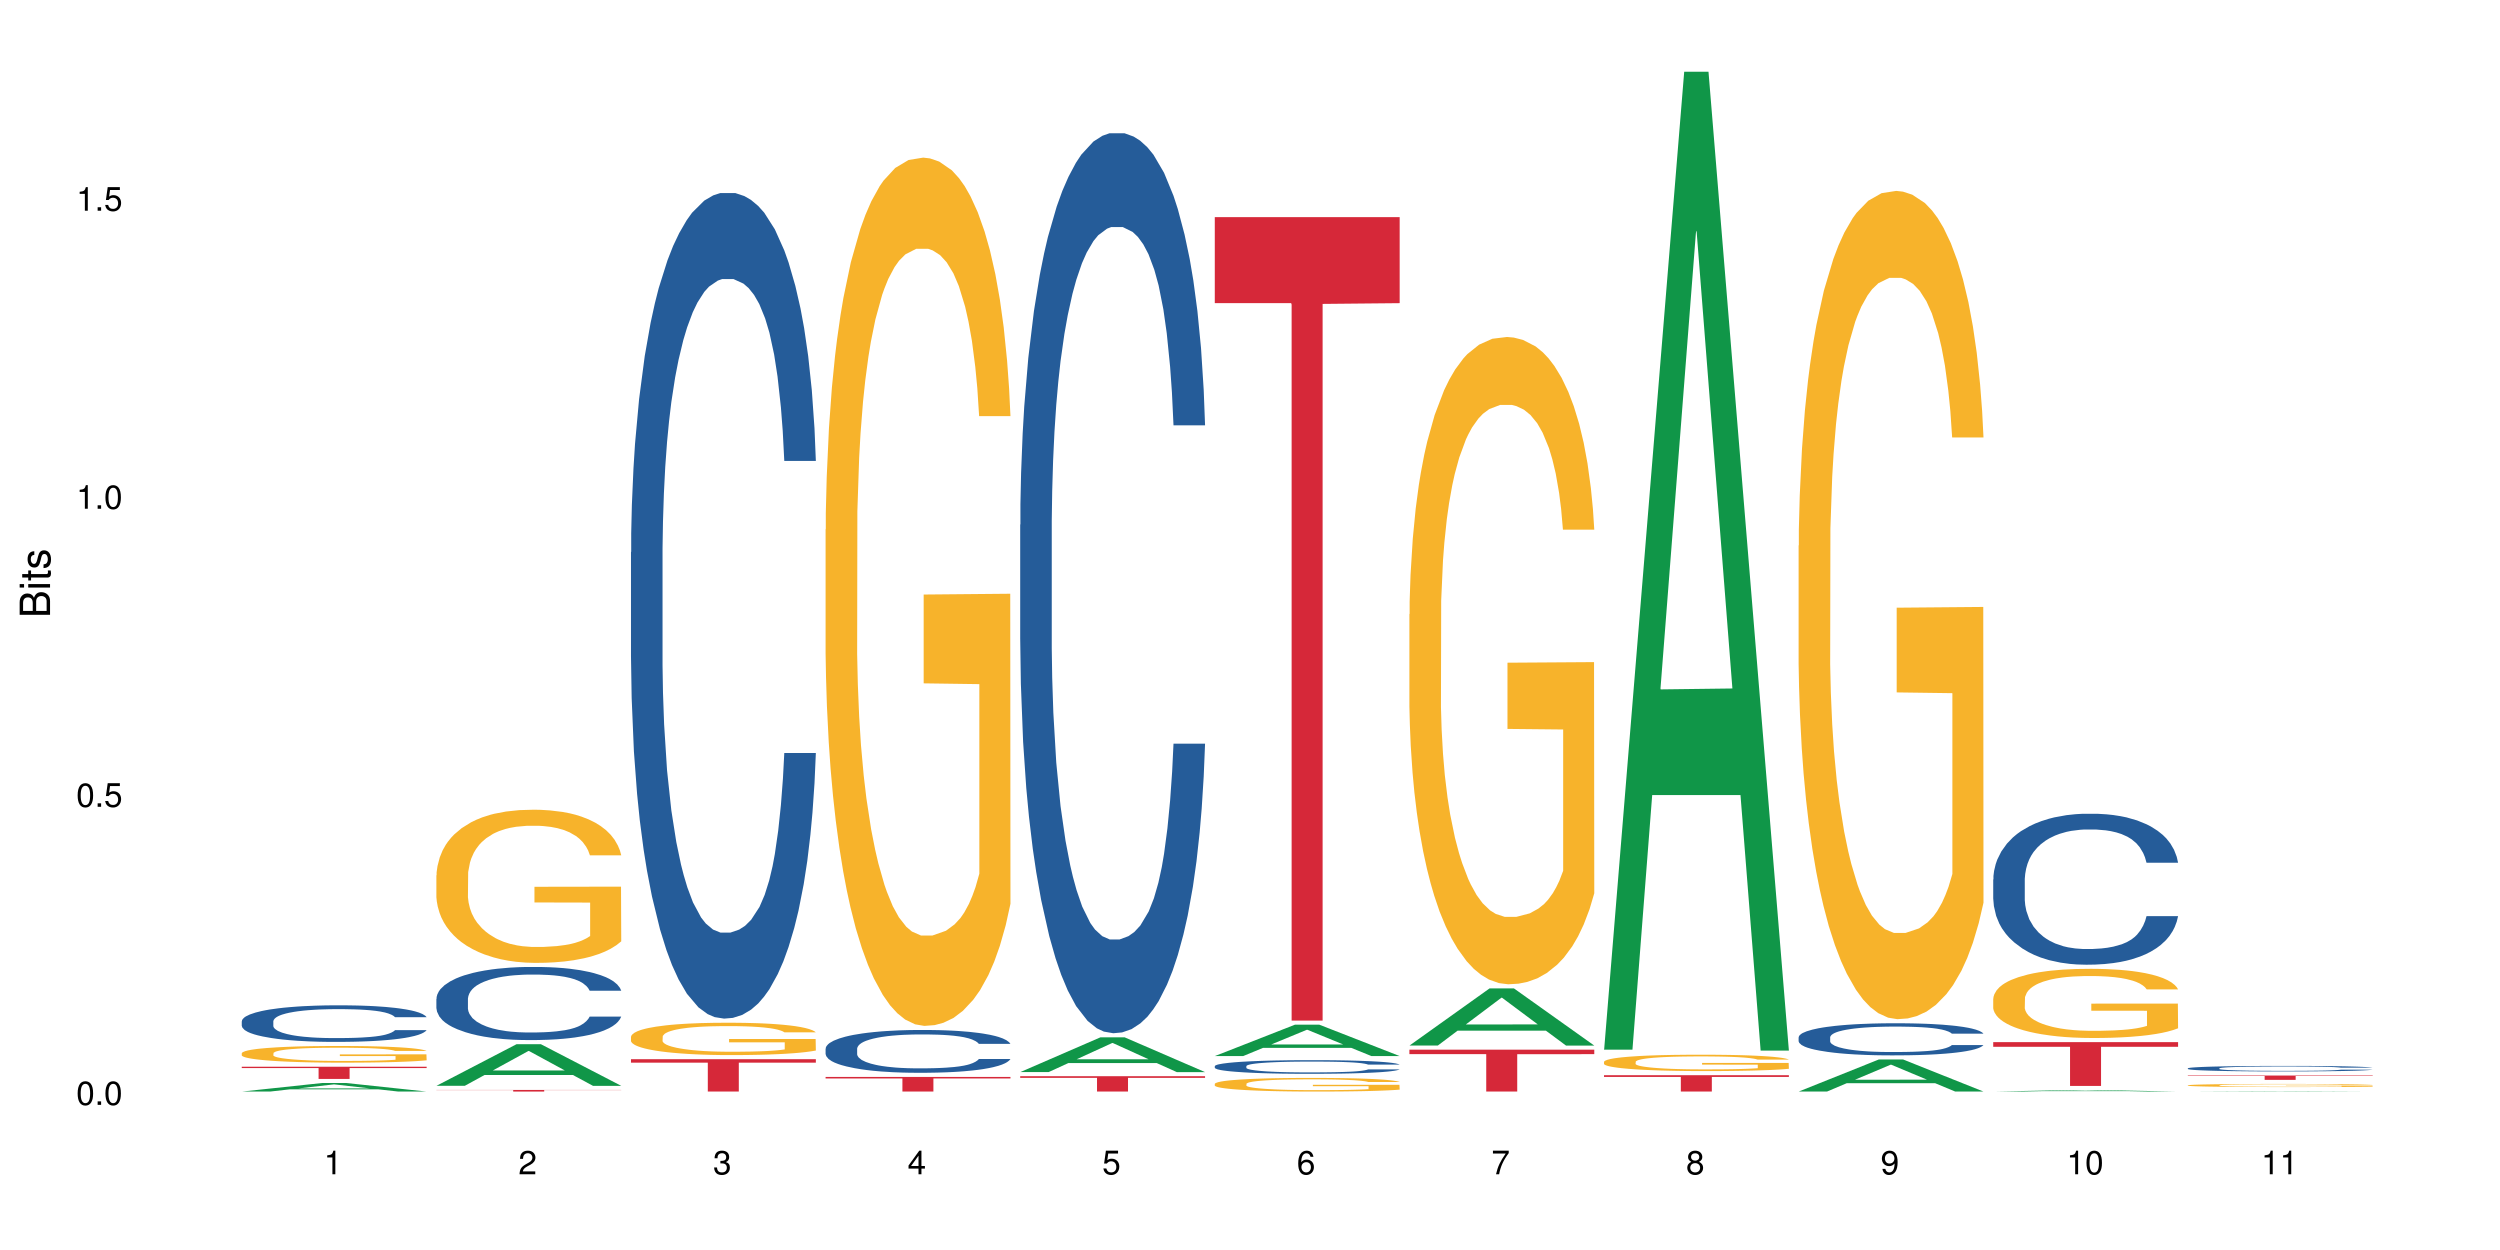 <?xml version="1.0" encoding="UTF-8"?>
<svg xmlns="http://www.w3.org/2000/svg" xmlns:xlink="http://www.w3.org/1999/xlink" width="720pt" height="360pt" viewBox="0 0 720 360" version="1.1">
<defs>
<g>
<symbol overflow="visible" id="glyph0-0">
<path style="stroke:none;" d=""/>
</symbol>
<symbol overflow="visible" id="glyph0-1">
<path style="stroke:none;" d="M 2.641 -6.797 C 2 -6.797 1.422 -6.531 1.078 -6.047 C 0.641 -5.453 0.406 -4.547 0.406 -3.297 C 0.406 -1 1.188 0.219 2.641 0.219 C 4.078 0.219 4.859 -1 4.859 -3.234 C 4.859 -4.562 4.656 -5.438 4.203 -6.047 C 3.844 -6.531 3.281 -6.797 2.641 -6.797 Z M 2.641 -6.047 C 3.547 -6.047 4 -5.125 4 -3.312 C 4 -1.375 3.562 -0.484 2.625 -0.484 C 1.734 -0.484 1.281 -1.422 1.281 -3.281 C 1.281 -5.141 1.734 -6.047 2.641 -6.047 Z M 2.641 -6.047 "/>
</symbol>
<symbol overflow="visible" id="glyph0-2">
<path style="stroke:none;" d="M 1.828 -1 L 0.828 -1 L 0.828 0 L 1.828 0 Z M 1.828 -1 "/>
</symbol>
<symbol overflow="visible" id="glyph0-3">
<path style="stroke:none;" d="M 4.562 -6.797 L 1.062 -6.797 L 0.547 -3.094 L 1.328 -3.094 C 1.719 -3.562 2.047 -3.734 2.578 -3.734 C 3.484 -3.734 4.062 -3.109 4.062 -2.094 C 4.062 -1.125 3.484 -0.531 2.578 -0.531 C 1.828 -0.531 1.375 -0.906 1.188 -1.672 L 0.328 -1.672 C 0.453 -1.109 0.547 -0.844 0.75 -0.594 C 1.125 -0.078 1.828 0.219 2.594 0.219 C 3.969 0.219 4.922 -0.781 4.922 -2.219 C 4.922 -3.562 4.031 -4.484 2.719 -4.484 C 2.25 -4.484 1.859 -4.359 1.469 -4.062 L 1.734 -5.969 L 4.562 -5.969 Z M 4.562 -6.797 "/>
</symbol>
<symbol overflow="visible" id="glyph0-4">
<path style="stroke:none;" d="M 2.484 -4.844 L 2.484 0 L 3.328 0 L 3.328 -6.797 L 2.766 -6.797 C 2.469 -5.75 2.281 -5.609 0.984 -5.453 L 0.984 -4.844 Z M 2.484 -4.844 "/>
</symbol>
<symbol overflow="visible" id="glyph0-5">
<path style="stroke:none;" d="M 4.859 -0.828 L 1.281 -0.828 C 1.359 -1.391 1.672 -1.75 2.5 -2.234 L 3.469 -2.75 C 4.406 -3.266 4.906 -3.969 4.906 -4.812 C 4.906 -5.375 4.672 -5.906 4.266 -6.266 C 3.859 -6.625 3.375 -6.797 2.719 -6.797 C 1.859 -6.797 1.219 -6.5 0.844 -5.922 C 0.609 -5.562 0.5 -5.125 0.484 -4.438 L 1.328 -4.438 C 1.359 -4.906 1.406 -5.188 1.531 -5.406 C 1.75 -5.812 2.188 -6.062 2.703 -6.062 C 3.469 -6.062 4.031 -5.516 4.031 -4.781 C 4.031 -4.25 3.719 -3.797 3.125 -3.438 L 2.234 -2.938 C 0.812 -2.141 0.406 -1.5 0.328 0 L 4.859 0 Z M 4.859 -0.828 "/>
</symbol>
<symbol overflow="visible" id="glyph0-6">
<path style="stroke:none;" d="M 2.125 -3.125 L 2.578 -3.125 C 3.516 -3.125 3.984 -2.703 3.984 -1.891 C 3.984 -1.031 3.469 -0.531 2.578 -0.531 C 1.656 -0.531 1.203 -0.984 1.156 -1.969 L 0.312 -1.969 C 0.344 -1.422 0.438 -1.078 0.609 -0.766 C 0.953 -0.109 1.625 0.219 2.547 0.219 C 3.953 0.219 4.859 -0.609 4.859 -1.906 C 4.859 -2.766 4.516 -3.25 3.703 -3.516 C 4.344 -3.766 4.656 -4.25 4.656 -4.938 C 4.656 -6.109 3.875 -6.797 2.578 -6.797 C 1.203 -6.797 0.484 -6.047 0.453 -4.609 L 1.297 -4.609 C 1.312 -5.016 1.344 -5.25 1.453 -5.453 C 1.641 -5.828 2.062 -6.062 2.594 -6.062 C 3.344 -6.062 3.797 -5.625 3.797 -4.906 C 3.797 -4.422 3.609 -4.141 3.25 -3.984 C 3.016 -3.891 2.719 -3.844 2.125 -3.844 Z M 2.125 -3.125 "/>
</symbol>
<symbol overflow="visible" id="glyph0-7">
<path style="stroke:none;" d="M 3.141 -1.625 L 3.141 0 L 3.984 0 L 3.984 -1.625 L 4.984 -1.625 L 4.984 -2.391 L 3.984 -2.391 L 3.984 -6.797 L 3.359 -6.797 L 0.266 -2.516 L 0.266 -1.625 Z M 3.141 -2.391 L 1 -2.391 L 3.141 -5.359 Z M 3.141 -2.391 "/>
</symbol>
<symbol overflow="visible" id="glyph0-8">
<path style="stroke:none;" d="M 4.781 -5.031 C 4.609 -6.141 3.891 -6.797 2.844 -6.797 C 2.094 -6.797 1.422 -6.438 1.031 -5.828 C 0.609 -5.172 0.406 -4.344 0.406 -3.094 C 0.406 -1.953 0.578 -1.234 0.984 -0.625 C 1.359 -0.078 1.953 0.219 2.703 0.219 C 3.984 0.219 4.922 -0.734 4.922 -2.078 C 4.922 -3.344 4.062 -4.234 2.844 -4.234 C 2.172 -4.234 1.641 -3.969 1.281 -3.469 C 1.281 -5.125 1.828 -6.047 2.797 -6.047 C 3.391 -6.047 3.797 -5.672 3.938 -5.031 Z M 2.734 -3.484 C 3.547 -3.484 4.062 -2.922 4.062 -2 C 4.062 -1.156 3.484 -0.531 2.703 -0.531 C 1.922 -0.531 1.328 -1.188 1.328 -2.047 C 1.328 -2.891 1.906 -3.484 2.734 -3.484 Z M 2.734 -3.484 "/>
</symbol>
<symbol overflow="visible" id="glyph0-9">
<path style="stroke:none;" d="M 4.984 -6.797 L 0.438 -6.797 L 0.438 -5.969 L 4.109 -5.969 C 2.5 -3.656 1.828 -2.234 1.328 0 L 2.219 0 C 2.594 -2.172 3.453 -4.047 4.984 -6.094 Z M 4.984 -6.797 "/>
</symbol>
<symbol overflow="visible" id="glyph0-10">
<path style="stroke:none;" d="M 3.75 -3.578 C 4.453 -4 4.688 -4.344 4.688 -4.984 C 4.688 -6.047 3.844 -6.797 2.641 -6.797 C 1.438 -6.797 0.594 -6.047 0.594 -4.984 C 0.594 -4.359 0.828 -4.016 1.516 -3.578 C 0.734 -3.203 0.359 -2.641 0.359 -1.891 C 0.359 -0.641 1.297 0.219 2.641 0.219 C 3.984 0.219 4.922 -0.641 4.922 -1.875 C 4.922 -2.641 4.531 -3.203 3.75 -3.578 Z M 2.641 -6.047 C 3.359 -6.047 3.812 -5.625 3.812 -4.969 C 3.812 -4.344 3.344 -3.922 2.641 -3.922 C 1.922 -3.922 1.453 -4.344 1.453 -4.984 C 1.453 -5.625 1.922 -6.047 2.641 -6.047 Z M 2.641 -3.203 C 3.484 -3.203 4.062 -2.672 4.062 -1.875 C 4.062 -1.062 3.484 -0.531 2.625 -0.531 C 1.797 -0.531 1.219 -1.078 1.219 -1.875 C 1.219 -2.672 1.797 -3.203 2.641 -3.203 Z M 2.641 -3.203 "/>
</symbol>
<symbol overflow="visible" id="glyph0-11">
<path style="stroke:none;" d="M 0.516 -1.547 C 0.672 -0.438 1.406 0.219 2.438 0.219 C 3.188 0.219 3.859 -0.141 4.266 -0.75 C 4.688 -1.406 4.891 -2.25 4.891 -3.484 C 4.891 -4.625 4.703 -5.359 4.312 -5.953 C 3.938 -6.5 3.344 -6.797 2.594 -6.797 C 1.297 -6.797 0.359 -5.844 0.359 -4.516 C 0.359 -3.25 1.234 -2.344 2.453 -2.344 C 3.094 -2.344 3.562 -2.578 4.016 -3.109 C 4 -1.453 3.469 -0.531 2.5 -0.531 C 1.906 -0.531 1.484 -0.906 1.359 -1.547 Z M 2.578 -6.062 C 3.375 -6.062 3.969 -5.406 3.969 -4.531 C 3.969 -3.688 3.375 -3.094 2.547 -3.094 C 1.734 -3.094 1.234 -3.672 1.234 -4.578 C 1.234 -5.438 1.797 -6.062 2.578 -6.062 Z M 2.578 -6.062 "/>
</symbol>
<symbol overflow="visible" id="glyph1-0">
<path style="stroke:none;" d=""/>
</symbol>
<symbol overflow="visible" id="glyph1-1">
<path style="stroke:none;" d="M 0 -0.953 L 0 -4.891 C 0 -5.719 -0.234 -6.344 -0.734 -6.797 C -1.188 -7.234 -1.812 -7.469 -2.5 -7.469 C -3.547 -7.469 -4.188 -7 -4.625 -5.875 C -4.984 -6.672 -5.641 -7.094 -6.531 -7.094 C -7.156 -7.094 -7.734 -6.859 -8.141 -6.391 C -8.562 -5.938 -8.75 -5.344 -8.75 -4.5 L -8.75 -0.953 Z M -4.984 -2.062 L -7.766 -2.062 L -7.766 -4.219 C -7.766 -4.844 -7.688 -5.203 -7.453 -5.5 C -7.219 -5.812 -6.859 -5.969 -6.375 -5.969 C -5.906 -5.969 -5.531 -5.812 -5.297 -5.5 C -5.062 -5.203 -4.984 -4.844 -4.984 -4.219 Z M -0.984 -2.062 L -4 -2.062 L -4 -4.781 C -4 -5.328 -3.859 -5.688 -3.578 -5.953 C -3.297 -6.219 -2.922 -6.359 -2.484 -6.359 C -2.062 -6.359 -1.688 -6.219 -1.406 -5.953 C -1.109 -5.688 -0.984 -5.328 -0.984 -4.781 Z M -0.984 -2.062 "/>
</symbol>
<symbol overflow="visible" id="glyph1-2">
<path style="stroke:none;" d="M -6.281 -1.797 L -6.281 -0.797 L 0 -0.797 L 0 -1.797 Z M -8.75 -1.797 L -8.75 -0.797 L -7.484 -0.797 L -7.484 -1.797 Z M -8.75 -1.797 "/>
</symbol>
<symbol overflow="visible" id="glyph1-3">
<path style="stroke:none;" d="M -6.281 -3.047 L -6.281 -2.016 L -8.016 -2.016 L -8.016 -1.016 L -6.281 -1.016 L -6.281 -0.172 L -5.469 -0.172 L -5.469 -1.016 L -0.719 -1.016 C -0.078 -1.016 0.281 -1.453 0.281 -2.234 C 0.281 -2.469 0.25 -2.719 0.188 -3.047 L -0.641 -3.047 C -0.609 -2.922 -0.594 -2.766 -0.594 -2.562 C -0.594 -2.141 -0.719 -2.016 -1.156 -2.016 L -5.469 -2.016 L -5.469 -3.047 Z M -6.281 -3.047 "/>
</symbol>
<symbol overflow="visible" id="glyph1-4">
<path style="stroke:none;" d="M -4.531 -5.25 C -5.766 -5.25 -6.469 -4.422 -6.469 -2.969 C -6.469 -1.516 -5.719 -0.562 -4.547 -0.562 C -3.562 -0.562 -3.094 -1.062 -2.734 -2.562 L -2.516 -3.484 C -2.344 -4.188 -2.094 -4.469 -1.625 -4.469 C -1.047 -4.469 -0.641 -3.875 -0.641 -3 C -0.641 -2.453 -0.797 -2 -1.062 -1.75 C -1.25 -1.594 -1.422 -1.531 -1.875 -1.469 L -1.875 -0.406 C -0.422 -0.453 0.281 -1.266 0.281 -2.922 C 0.281 -4.5 -0.5 -5.516 -1.719 -5.516 C -2.656 -5.516 -3.172 -4.984 -3.469 -3.734 L -3.703 -2.766 C -3.891 -1.953 -4.156 -1.609 -4.594 -1.609 C -5.172 -1.609 -5.547 -2.125 -5.547 -2.938 C -5.547 -3.75 -5.203 -4.172 -4.531 -4.203 Z M -4.531 -5.25 "/>
</symbol>
</g>
</defs>
<g id="surface80628">
<rect x="0" y="0" width="720" height="360" style="fill:rgb(100%,100%,100%);fill-opacity:1;stroke:none;"/>
<path style=" stroke:none;fill-rule:nonzero;fill:rgb(6.275%,58.824%,28.235%);fill-opacity:1;" d="M 69.629 314.367 L 69.688 314.367 L 92.723 311.91 L 99.723 311.91 L 122.875 314.371 L 114.738 314.371 L 108.938 313.727 L 83.508 313.727 L 77.82 314.367 L 69.629 314.367 L 85.957 313.461 L 106.605 313.461 L 96.309 312.312 L 96.195 312.309 L 96.082 312.316 L 85.898 313.461 L 85.957 313.461 Z M 69.629 314.367 "/>
<path style=" stroke:none;fill-rule:nonzero;fill:rgb(14.51%,36.078%,60%);fill-opacity:1;" d="M 69.629 294.117 L 69.695 294.109 L 69.695 293.879 L 69.891 293.512 L 70.344 293.051 L 70.797 292.734 L 71.969 292.164 L 73.59 291.617 L 75.277 291.195 L 76.512 290.945 L 77.617 290.75 L 80.148 290.395 L 81.773 290.211 L 83.523 290.051 L 85.668 289.887 L 87.227 289.789 L 90.73 289.637 L 93.328 289.566 L 95.344 289.539 L 99.691 289.539 L 102.289 289.578 L 104.172 289.625 L 106.25 289.703 L 108.004 289.789 L 111.055 290 L 113.781 290.27 L 115.016 290.426 L 116.965 290.723 L 118.457 291.012 L 119.496 291.262 L 120.664 291.617 L 121.703 292.051 L 122.484 292.539 L 122.875 292.953 L 113.781 292.953 L 113.328 292.57 L 112.809 292.273 L 111.836 291.879 L 110.859 291.598 L 109.496 291.32 L 108.266 291.137 L 106.574 290.953 L 105.082 290.84 L 103.523 290.75 L 102.031 290.695 L 99.172 290.637 L 95.863 290.637 L 94.629 290.656 L 92.098 290.73 L 90.73 290.801 L 88.785 290.934 L 87.422 291.059 L 85.797 291.25 L 84.695 291.414 L 83.328 291.664 L 82.355 291.887 L 81.254 292.203 L 80.602 292.445 L 80.02 292.715 L 79.5 293.031 L 79.109 293.367 L 78.852 293.723 L 78.719 294.07 L 78.719 295.562 L 78.852 295.91 L 79.176 296.312 L 80.02 296.898 L 81.254 297.41 L 82.68 297.812 L 84.043 298.102 L 84.824 298.238 L 85.863 298.391 L 87.484 298.582 L 89.824 298.773 L 91.188 298.852 L 93.266 298.93 L 95.406 298.969 L 98.266 298.969 L 100.797 298.93 L 102.484 298.883 L 104.238 298.805 L 106.641 298.641 L 108.133 298.488 L 109.434 298.305 L 110.406 298.121 L 111.055 297.969 L 112.031 297.668 L 112.809 297.344 L 113.395 297.004 L 113.781 296.68 L 122.875 296.68 L 122.484 297.062 L 121.898 297.438 L 121.316 297.719 L 120.406 298.055 L 119.367 298.352 L 117.875 298.688 L 116.641 298.91 L 115.016 299.152 L 113.523 299.332 L 111.898 299.496 L 109.496 299.688 L 107.938 299.785 L 106.25 299.871 L 104.238 299.949 L 101.707 300.016 L 98.977 300.055 L 96.445 300.066 L 93.719 300.047 L 91.707 300.008 L 89.043 299.922 L 85.73 299.746 L 83.328 299.562 L 81.445 299.383 L 79.824 299.188 L 78.004 298.93 L 75.668 298.508 L 74.238 298.18 L 73.266 297.91 L 72.16 297.535 L 71.383 297.199 L 70.473 296.66 L 69.824 295.977 L 69.629 295.445 Z M 69.629 294.117 "/>
<path style=" stroke:none;fill-rule:nonzero;fill:rgb(96.863%,70.196%,16.863%);fill-opacity:1;" d="M 69.629 303.301 L 69.695 303.297 L 69.695 303.211 L 69.953 303.012 L 70.602 302.738 L 71.449 302.516 L 72.355 302.34 L 72.941 302.25 L 73.914 302.117 L 74.758 302.02 L 76.902 301.824 L 79.629 301.641 L 81.121 301.559 L 82.809 301.484 L 85.215 301.402 L 86.316 301.371 L 89.691 301.301 L 93.523 301.258 L 97.746 301.246 L 99.691 301.25 L 102.355 301.266 L 105.992 301.312 L 108.07 301.359 L 109.691 301.402 L 111.379 301.461 L 113.457 301.547 L 115.406 301.652 L 116.965 301.758 L 118.523 301.891 L 119.82 302.031 L 120.926 302.184 L 121.898 302.367 L 122.484 302.52 L 122.875 302.676 L 113.848 302.676 L 113.328 302.52 L 112.742 302.402 L 111.77 302.258 L 110.797 302.152 L 109.82 302.07 L 108.004 301.953 L 106.445 301.883 L 104.496 301.824 L 102.613 301.785 L 100.473 301.758 L 99.172 301.75 L 95.73 301.75 L 92.613 301.777 L 90.797 301.812 L 89.5 301.848 L 87.68 301.914 L 86.578 301.969 L 85.926 302.004 L 83.98 302.141 L 82.68 302.262 L 81.965 302.344 L 81.059 302.477 L 80.406 302.594 L 79.695 302.77 L 79.305 302.902 L 78.785 303.199 L 78.719 303.988 L 78.914 304.156 L 79.305 304.336 L 79.824 304.496 L 80.602 304.66 L 81.383 304.789 L 82.746 304.961 L 83.914 305.074 L 84.824 305.148 L 86.578 305.266 L 87.289 305.305 L 88.98 305.387 L 90.73 305.445 L 92.875 305.5 L 94.5 305.523 L 97.094 305.547 L 100.406 305.547 L 104.305 305.52 L 106.77 305.484 L 108.457 305.449 L 109.562 305.418 L 110.926 305.371 L 111.898 305.328 L 112.809 305.281 L 113.914 305.203 L 113.914 304.156 L 97.875 304.152 L 97.875 303.66 L 122.809 303.656 L 122.875 305.371 L 121.512 305.488 L 119.82 305.605 L 118.199 305.691 L 116.512 305.766 L 114.109 305.852 L 112.16 305.902 L 109.172 305.965 L 106.445 306.004 L 103.59 306.031 L 101.055 306.043 L 98.07 306.047 L 95.406 306.039 L 92.551 306.012 L 90.277 305.977 L 88.199 305.934 L 86.121 305.875 L 83.523 305.785 L 81.836 305.711 L 80.082 305.617 L 78.332 305.508 L 76.773 305.391 L 75.734 305.297 L 74.695 305.191 L 73.59 305.059 L 72.551 304.91 L 71.773 304.773 L 71.059 304.621 L 70.539 304.477 L 70.02 304.281 L 69.758 304.121 L 69.629 303.984 Z M 69.629 303.301 "/>
<path style=" stroke:none;fill-rule:nonzero;fill:rgb(83.922%,15.686%,22.353%);fill-opacity:1;" d="M 69.629 307.227 L 122.875 307.227 L 122.875 307.602 L 100.684 307.605 L 100.684 310.73 L 91.754 310.73 L 91.754 307.609 L 91.625 307.602 L 69.629 307.602 Z M 69.629 307.227 "/>
<path style=" stroke:none;fill-rule:nonzero;fill:rgb(6.275%,58.824%,28.235%);fill-opacity:1;" d="M 125.676 312.711 L 125.734 312.699 L 148.77 300.727 L 155.77 300.727 L 178.918 312.723 L 170.785 312.723 L 164.984 309.594 L 139.555 309.594 L 133.867 312.711 L 125.676 312.711 L 142 308.297 L 162.652 308.285 L 152.355 302.688 L 152.242 302.676 L 152.129 302.711 L 141.945 308.285 L 142 308.297 Z M 125.676 312.711 "/>
<path style=" stroke:none;fill-rule:nonzero;fill:rgb(14.51%,36.078%,60%);fill-opacity:1;" d="M 125.676 287.652 L 125.742 287.633 L 125.742 287.172 L 125.934 286.441 L 126.391 285.516 L 126.844 284.879 L 128.012 283.746 L 129.637 282.648 L 131.324 281.801 L 132.559 281.301 L 133.664 280.914 L 136.195 280.203 L 137.816 279.84 L 139.57 279.512 L 141.715 279.184 L 143.273 278.992 L 146.777 278.684 L 149.375 278.547 L 151.391 278.492 L 155.738 278.492 L 158.336 278.566 L 160.219 278.664 L 162.297 278.816 L 164.051 278.992 L 167.102 279.414 L 169.828 279.953 L 171.062 280.262 L 173.012 280.859 L 174.504 281.434 L 175.543 281.938 L 176.711 282.648 L 177.75 283.516 L 178.531 284.496 L 178.918 285.324 L 169.828 285.324 L 169.375 284.555 L 168.855 283.957 L 167.883 283.168 L 166.906 282.609 L 165.543 282.051 L 164.309 281.688 L 162.621 281.32 L 161.129 281.09 L 159.57 280.914 L 158.078 280.801 L 155.219 280.684 L 151.906 280.684 L 150.676 280.723 L 148.141 280.879 L 146.777 281.012 L 144.832 281.281 L 143.469 281.531 L 141.844 281.918 L 140.738 282.242 L 139.375 282.746 L 138.402 283.188 L 137.297 283.82 L 136.648 284.305 L 136.066 284.844 L 135.547 285.477 L 135.156 286.152 L 134.895 286.863 L 134.766 287.555 L 134.766 290.539 L 134.895 291.23 L 135.219 292.039 L 136.066 293.215 L 137.297 294.234 L 138.727 295.043 L 140.09 295.621 L 140.871 295.891 L 141.91 296.199 L 143.531 296.582 L 145.871 296.969 L 147.234 297.121 L 149.312 297.277 L 151.453 297.352 L 154.312 297.352 L 156.844 297.277 L 158.531 297.18 L 160.285 297.027 L 162.688 296.699 L 164.18 296.391 L 165.48 296.023 L 166.453 295.66 L 167.102 295.352 L 168.074 294.754 L 168.855 294.102 L 169.441 293.426 L 169.828 292.773 L 178.918 292.773 L 178.531 293.543 L 177.945 294.293 L 177.363 294.852 L 176.453 295.523 L 175.414 296.121 L 173.922 296.793 L 172.688 297.238 L 171.062 297.719 L 169.57 298.086 L 167.945 298.41 L 165.543 298.797 L 163.984 298.988 L 162.297 299.16 L 160.285 299.316 L 157.754 299.449 L 155.023 299.527 L 152.492 299.547 L 149.766 299.508 L 147.754 299.43 L 145.09 299.258 L 141.777 298.91 L 139.375 298.547 L 137.492 298.18 L 135.871 297.797 L 134.051 297.277 L 131.715 296.43 L 130.285 295.773 L 129.312 295.234 L 128.207 294.484 L 127.43 293.812 L 126.52 292.734 L 125.871 291.367 L 125.676 290.309 Z M 125.676 287.652 "/>
<path style=" stroke:none;fill-rule:nonzero;fill:rgb(96.863%,70.196%,16.863%);fill-opacity:1;" d="M 125.676 252.09 L 125.742 252.051 L 125.742 251.246 L 126 249.434 L 126.648 246.934 L 127.492 244.879 L 128.402 243.27 L 128.988 242.422 L 129.961 241.215 L 130.805 240.328 L 132.949 238.516 L 135.676 236.82 L 137.168 236.098 L 138.855 235.41 L 141.258 234.645 L 142.363 234.363 L 145.738 233.719 L 149.57 233.316 L 153.793 233.195 L 155.738 233.234 L 158.402 233.398 L 162.039 233.84 L 164.117 234.242 L 165.738 234.645 L 167.426 235.172 L 169.504 235.977 L 171.453 236.941 L 173.012 237.91 L 174.57 239.117 L 175.867 240.406 L 176.973 241.816 L 177.945 243.508 L 178.531 244.918 L 178.918 246.328 L 169.895 246.328 L 169.375 244.918 L 168.789 243.832 L 167.816 242.504 L 166.844 241.535 L 165.867 240.77 L 164.051 239.723 L 162.492 239.078 L 160.543 238.516 L 158.66 238.152 L 156.52 237.91 L 155.219 237.828 L 151.777 237.828 L 148.66 238.109 L 146.844 238.434 L 145.543 238.754 L 143.727 239.359 L 142.621 239.844 L 141.973 240.164 L 140.027 241.414 L 138.727 242.543 L 138.012 243.309 L 137.105 244.516 L 136.453 245.605 L 135.738 247.215 L 135.352 248.426 L 134.832 251.164 L 134.766 258.418 L 134.961 259.945 L 135.352 261.598 L 135.871 263.051 L 136.648 264.582 L 137.43 265.75 L 138.793 267.32 L 139.961 268.367 L 140.871 269.051 L 142.621 270.141 L 143.336 270.504 L 145.023 271.227 L 146.777 271.793 L 148.922 272.273 L 150.543 272.516 L 153.141 272.719 L 156.453 272.719 L 160.348 272.477 L 162.816 272.156 L 164.504 271.832 L 165.609 271.551 L 166.973 271.105 L 167.945 270.703 L 168.855 270.262 L 169.961 269.574 L 169.961 259.945 L 153.922 259.906 L 153.922 255.395 L 178.855 255.355 L 178.918 271.105 L 177.555 272.195 L 175.867 273.242 L 174.246 274.047 L 172.555 274.734 L 170.152 275.5 L 168.207 275.98 L 165.219 276.547 L 162.492 276.91 L 159.637 277.148 L 157.102 277.27 L 154.117 277.312 L 151.453 277.23 L 148.598 276.988 L 146.324 276.668 L 144.246 276.266 L 142.168 275.738 L 139.57 274.895 L 137.883 274.211 L 136.129 273.363 L 134.375 272.355 L 132.816 271.27 L 131.777 270.422 L 130.742 269.453 L 129.637 268.246 L 128.598 266.875 L 127.82 265.629 L 127.105 264.219 L 126.586 262.887 L 126.066 261.074 L 125.805 259.625 L 125.676 258.375 Z M 125.676 252.09 "/>
<path style=" stroke:none;fill-rule:nonzero;fill:rgb(83.922%,15.686%,22.353%);fill-opacity:1;" d="M 125.676 313.902 L 178.918 313.902 L 178.918 313.953 L 156.73 313.953 L 156.73 314.371 L 147.801 314.371 L 147.801 313.953 L 125.676 313.953 Z M 125.676 313.902 "/>
<path style=" stroke:none;fill-rule:nonzero;fill:rgb(14.51%,36.078%,60%);fill-opacity:1;" d="M 181.723 159.055 L 181.785 158.836 L 181.785 153.621 L 181.98 145.363 L 182.438 134.93 L 182.891 127.758 L 184.059 114.938 L 185.684 102.547 L 187.371 92.984 L 188.605 87.336 L 189.707 82.988 L 192.242 74.949 L 193.863 70.816 L 195.617 67.125 L 197.762 63.43 L 199.32 61.254 L 202.824 57.777 L 205.422 56.258 L 207.434 55.605 L 211.785 55.605 L 214.383 56.473 L 216.266 57.562 L 218.344 59.301 L 220.098 61.254 L 223.148 66.035 L 225.875 72.121 L 227.109 75.598 L 229.059 82.336 L 230.551 88.855 L 231.59 94.508 L 232.758 102.547 L 233.797 112.328 L 234.578 123.414 L 234.965 132.758 L 225.875 132.758 L 225.422 124.062 L 224.902 117.328 L 223.926 108.418 L 222.953 102.113 L 221.59 95.812 L 220.355 91.684 L 218.668 87.551 L 217.176 84.945 L 215.617 82.988 L 214.121 81.684 L 211.266 80.379 L 207.953 80.379 L 206.723 80.816 L 204.188 82.555 L 202.824 84.074 L 200.875 87.117 L 199.512 89.941 L 197.891 94.289 L 196.785 97.984 L 195.422 103.637 L 194.449 108.633 L 193.344 115.805 L 192.695 121.238 L 192.109 127.324 L 191.59 134.496 L 191.203 142.102 L 190.941 150.145 L 190.812 157.969 L 190.812 191.652 L 190.941 199.477 L 191.266 208.605 L 192.109 221.863 L 193.344 233.383 L 194.773 242.508 L 196.137 249.031 L 196.918 252.07 L 197.953 255.551 L 199.578 259.895 L 201.914 264.242 L 203.281 265.98 L 205.355 267.719 L 207.5 268.59 L 210.355 268.59 L 212.891 267.719 L 214.578 266.633 L 216.332 264.895 L 218.734 261.199 L 220.227 257.723 L 221.523 253.594 L 222.5 249.465 L 223.148 245.988 L 224.121 239.25 L 224.902 231.859 L 225.484 224.254 L 225.875 216.863 L 234.965 216.863 L 234.578 225.559 L 233.992 234.035 L 233.406 240.336 L 232.5 247.941 L 231.461 254.68 L 229.965 262.285 L 228.734 267.285 L 227.109 272.719 L 225.617 276.848 L 223.992 280.543 L 221.59 284.891 L 220.031 287.062 L 218.344 289.02 L 216.332 290.758 L 213.797 292.277 L 211.07 293.148 L 208.539 293.363 L 205.812 292.93 L 203.801 292.062 L 201.137 290.105 L 197.824 286.191 L 195.422 282.062 L 193.539 277.934 L 191.918 273.586 L 190.098 267.719 L 187.762 258.156 L 186.332 250.77 L 185.359 244.684 L 184.254 236.207 L 183.477 228.602 L 182.566 216.43 L 181.918 201 L 181.723 189.047 Z M 181.723 159.055 "/>
<path style=" stroke:none;fill-rule:nonzero;fill:rgb(96.863%,70.196%,16.863%);fill-opacity:1;" d="M 181.723 298.539 L 181.785 298.527 L 181.785 298.359 L 182.047 297.977 L 182.695 297.449 L 183.539 297.016 L 184.449 296.672 L 185.035 296.496 L 186.008 296.238 L 186.852 296.051 L 188.996 295.668 L 191.723 295.312 L 193.215 295.156 L 194.902 295.012 L 197.305 294.852 L 198.41 294.793 L 201.785 294.656 L 205.617 294.57 L 209.836 294.543 L 211.785 294.555 L 214.449 294.586 L 218.082 294.68 L 220.16 294.766 L 221.785 294.852 L 223.473 294.961 L 225.551 295.133 L 227.5 295.336 L 229.059 295.539 L 230.617 295.797 L 231.914 296.07 L 233.02 296.367 L 233.992 296.723 L 234.578 297.023 L 234.965 297.32 L 225.941 297.32 L 225.422 297.023 L 224.836 296.793 L 223.863 296.512 L 222.891 296.309 L 221.914 296.145 L 220.098 295.926 L 218.539 295.789 L 216.59 295.668 L 214.707 295.594 L 212.566 295.539 L 211.266 295.523 L 207.824 295.523 L 204.707 295.582 L 202.891 295.652 L 201.59 295.719 L 199.773 295.848 L 198.668 295.949 L 198.02 296.016 L 196.07 296.281 L 194.773 296.52 L 194.059 296.684 L 193.148 296.938 L 192.5 297.168 L 191.785 297.508 L 191.398 297.762 L 190.879 298.344 L 190.812 299.875 L 191.008 300.199 L 191.398 300.547 L 191.918 300.855 L 192.695 301.176 L 193.477 301.426 L 194.84 301.758 L 196.008 301.977 L 196.918 302.121 L 198.668 302.352 L 199.383 302.43 L 201.07 302.582 L 202.824 302.703 L 204.969 302.805 L 206.59 302.855 L 209.188 302.898 L 212.5 302.898 L 216.395 302.848 L 218.863 302.777 L 220.551 302.711 L 221.656 302.648 L 223.02 302.555 L 223.992 302.473 L 224.902 302.379 L 226.004 302.234 L 226.004 300.199 L 209.969 300.191 L 209.969 299.234 L 234.902 299.227 L 234.965 302.555 L 233.602 302.785 L 231.914 303.008 L 230.293 303.18 L 228.602 303.324 L 226.199 303.484 L 224.254 303.586 L 221.266 303.707 L 218.539 303.781 L 215.68 303.832 L 213.148 303.859 L 210.164 303.867 L 207.5 303.852 L 204.645 303.801 L 202.371 303.73 L 200.293 303.645 L 198.215 303.535 L 195.617 303.355 L 193.93 303.211 L 192.176 303.035 L 190.422 302.82 L 188.863 302.59 L 187.824 302.41 L 186.785 302.207 L 185.684 301.953 L 184.645 301.664 L 183.863 301.398 L 183.152 301.102 L 182.633 300.82 L 182.113 300.438 L 181.852 300.129 L 181.723 299.867 Z M 181.723 298.539 "/>
<path style=" stroke:none;fill-rule:nonzero;fill:rgb(83.922%,15.686%,22.353%);fill-opacity:1;" d="M 181.723 305.047 L 234.965 305.047 L 234.965 306.047 L 212.777 306.055 L 212.777 314.371 L 203.848 314.371 L 203.848 306.062 L 203.719 306.047 L 181.723 306.047 Z M 181.723 305.047 "/>
<path style=" stroke:none;fill-rule:nonzero;fill:rgb(14.51%,36.078%,60%);fill-opacity:1;" d="M 237.77 302.004 L 237.832 301.992 L 237.832 301.723 L 238.027 301.293 L 238.484 300.754 L 238.938 300.379 L 240.105 299.715 L 241.73 299.074 L 243.418 298.578 L 244.652 298.285 L 245.754 298.059 L 248.289 297.641 L 249.91 297.43 L 251.664 297.238 L 253.805 297.043 L 255.363 296.934 L 258.871 296.75 L 261.469 296.672 L 263.48 296.641 L 267.832 296.641 L 270.43 296.684 L 272.312 296.742 L 274.391 296.832 L 276.145 296.934 L 279.195 297.18 L 281.922 297.496 L 283.156 297.676 L 285.105 298.023 L 286.598 298.363 L 287.637 298.656 L 288.805 299.074 L 289.844 299.582 L 290.621 300.156 L 291.012 300.641 L 281.922 300.641 L 281.469 300.188 L 280.949 299.84 L 279.973 299.379 L 279 299.051 L 277.637 298.723 L 276.402 298.512 L 274.715 298.297 L 273.223 298.16 L 271.664 298.059 L 270.168 297.992 L 267.312 297.926 L 264 297.926 L 262.766 297.945 L 260.234 298.035 L 258.871 298.117 L 256.922 298.273 L 255.559 298.418 L 253.938 298.645 L 252.832 298.836 L 251.469 299.129 L 250.496 299.391 L 249.391 299.762 L 248.742 300.043 L 248.156 300.359 L 247.637 300.73 L 247.25 301.125 L 246.988 301.543 L 246.859 301.945 L 246.859 303.695 L 246.988 304.098 L 247.312 304.574 L 248.156 305.262 L 249.391 305.855 L 250.82 306.332 L 252.184 306.668 L 252.961 306.828 L 254 307.008 L 255.625 307.23 L 257.961 307.457 L 259.324 307.547 L 261.402 307.637 L 263.547 307.684 L 266.402 307.684 L 268.938 307.637 L 270.625 307.582 L 272.379 307.492 L 274.781 307.301 L 276.273 307.121 L 277.57 306.906 L 278.547 306.691 L 279.195 306.512 L 280.168 306.16 L 280.949 305.777 L 281.531 305.383 L 281.922 305 L 291.012 305 L 290.621 305.453 L 290.039 305.891 L 289.453 306.219 L 288.547 306.613 L 287.508 306.961 L 286.012 307.355 L 284.777 307.613 L 283.156 307.898 L 281.664 308.109 L 280.039 308.301 L 277.637 308.527 L 276.078 308.641 L 274.391 308.742 L 272.379 308.832 L 269.844 308.91 L 267.117 308.957 L 264.586 308.969 L 261.859 308.945 L 259.844 308.898 L 257.184 308.797 L 253.871 308.594 L 251.469 308.383 L 249.586 308.168 L 247.961 307.941 L 246.145 307.637 L 243.809 307.141 L 242.379 306.758 L 241.406 306.441 L 240.301 306.004 L 239.523 305.609 L 238.613 304.977 L 237.965 304.18 L 237.77 303.559 Z M 237.77 302.004 "/>
<path style=" stroke:none;fill-rule:nonzero;fill:rgb(96.863%,70.196%,16.863%);fill-opacity:1;" d="M 237.77 152.5 L 237.832 152.27 L 237.832 147.703 L 238.094 137.426 L 238.742 123.266 L 239.586 111.621 L 240.496 102.484 L 241.078 97.691 L 242.055 90.84 L 242.898 85.816 L 245.039 75.539 L 247.77 65.945 L 249.262 61.836 L 250.949 57.953 L 253.352 53.613 L 254.457 52.016 L 257.832 48.363 L 261.664 46.078 L 265.883 45.395 L 267.832 45.621 L 270.492 46.535 L 274.129 49.047 L 276.207 51.332 L 277.832 53.613 L 279.52 56.582 L 281.598 61.148 L 283.547 66.633 L 285.105 72.113 L 286.66 78.965 L 287.961 86.27 L 289.066 94.266 L 290.039 103.855 L 290.621 111.848 L 291.012 119.844 L 281.988 119.844 L 281.469 111.848 L 280.883 105.684 L 279.91 98.148 L 278.934 92.664 L 277.961 88.328 L 276.145 82.391 L 274.586 78.734 L 272.637 75.539 L 270.754 73.484 L 268.609 72.113 L 267.312 71.656 L 263.871 71.656 L 260.754 73.254 L 258.938 75.082 L 257.637 76.906 L 255.82 80.332 L 254.715 83.074 L 254.066 84.902 L 252.117 91.98 L 250.82 98.375 L 250.105 102.715 L 249.195 109.566 L 248.547 115.73 L 247.832 124.867 L 247.441 131.719 L 246.922 147.246 L 246.859 188.352 L 247.055 197.031 L 247.441 206.395 L 247.961 214.617 L 248.742 223.293 L 249.52 229.918 L 250.883 238.824 L 252.055 244.762 L 252.961 248.645 L 254.715 254.809 L 255.43 256.863 L 257.117 260.977 L 258.871 264.172 L 261.016 266.914 L 262.637 268.285 L 265.234 269.426 L 268.547 269.426 L 272.441 268.055 L 274.91 266.227 L 276.598 264.402 L 277.703 262.801 L 279.066 260.289 L 280.039 258.008 L 280.949 255.496 L 282.051 251.613 L 282.051 197.031 L 266.016 196.805 L 266.016 171.227 L 290.949 170.996 L 291.012 260.289 L 289.648 266.457 L 287.961 272.395 L 286.336 276.961 L 284.648 280.844 L 282.246 285.184 L 280.297 287.922 L 277.312 291.121 L 274.586 293.176 L 271.727 294.547 L 269.195 295.23 L 266.207 295.461 L 263.547 295.004 L 260.688 293.633 L 258.418 291.805 L 256.34 289.523 L 254.262 286.555 L 251.664 281.758 L 249.977 277.875 L 248.223 273.078 L 246.469 267.371 L 244.91 261.203 L 243.871 256.406 L 242.832 250.926 L 241.73 244.074 L 240.691 236.312 L 239.91 229.23 L 239.195 221.238 L 238.676 213.703 L 238.156 203.426 L 237.898 195.203 L 237.77 188.125 Z M 237.77 152.5 "/>
<path style=" stroke:none;fill-rule:nonzero;fill:rgb(83.922%,15.686%,22.353%);fill-opacity:1;" d="M 237.77 310.148 L 291.012 310.148 L 291.012 310.598 L 268.82 310.602 L 268.82 314.371 L 259.895 314.371 L 259.895 310.605 L 259.766 310.598 L 237.77 310.598 Z M 237.77 310.148 "/>
<path style=" stroke:none;fill-rule:nonzero;fill:rgb(6.275%,58.824%,28.235%);fill-opacity:1;" d="M 293.816 308.762 L 293.871 308.754 L 316.91 298.754 L 323.906 298.754 L 347.059 308.77 L 338.926 308.77 L 333.121 306.156 L 307.695 306.156 L 302.008 308.762 L 293.816 308.762 L 310.141 305.074 L 330.789 305.066 L 320.492 300.391 L 320.379 300.379 L 320.266 300.406 L 310.082 305.066 L 310.141 305.074 Z M 293.816 308.762 "/>
<path style=" stroke:none;fill-rule:nonzero;fill:rgb(14.51%,36.078%,60%);fill-opacity:1;" d="M 293.816 151.156 L 293.879 150.918 L 293.879 145.234 L 294.074 136.23 L 294.527 124.855 L 294.984 117.039 L 296.152 103.062 L 297.777 89.555 L 299.465 79.133 L 300.699 72.973 L 301.801 68.234 L 304.332 59.469 L 305.957 54.965 L 307.711 50.938 L 309.852 46.91 L 311.41 44.543 L 314.918 40.75 L 317.516 39.094 L 319.527 38.383 L 323.879 38.383 L 326.477 39.328 L 328.359 40.512 L 330.438 42.41 L 332.191 44.543 L 335.242 49.754 L 337.969 56.387 L 339.203 60.18 L 341.148 67.523 L 342.645 74.629 L 343.684 80.789 L 344.852 89.555 L 345.891 100.219 L 346.668 112.301 L 347.059 122.488 L 337.969 122.488 L 337.516 113.012 L 336.996 105.668 L 336.02 95.953 L 335.047 89.082 L 333.684 82.211 L 332.449 77.711 L 330.762 73.207 L 329.266 70.367 L 327.711 68.234 L 326.215 66.812 L 323.359 65.391 L 320.047 65.391 L 318.812 65.863 L 316.281 67.758 L 314.918 69.418 L 312.969 72.734 L 311.605 75.816 L 309.984 80.555 L 308.879 84.582 L 307.516 90.742 L 306.543 96.191 L 305.438 104.008 L 304.789 109.93 L 304.203 116.566 L 303.684 124.383 L 303.293 132.676 L 303.035 141.441 L 302.906 149.973 L 302.906 186.695 L 303.035 195.223 L 303.359 205.172 L 304.203 219.625 L 305.438 232.184 L 306.867 242.133 L 308.23 249.242 L 309.008 252.559 L 310.047 256.348 L 311.672 261.086 L 314.008 265.824 L 315.371 267.719 L 317.449 269.617 L 319.594 270.562 L 322.449 270.562 L 324.98 269.617 L 326.672 268.43 L 328.422 266.535 L 330.824 262.508 L 332.32 258.719 L 333.617 254.215 L 334.594 249.715 L 335.242 245.922 L 336.215 238.578 L 336.996 230.523 L 337.578 222.23 L 337.969 214.176 L 347.059 214.176 L 346.668 223.652 L 346.086 232.895 L 345.5 239.766 L 344.59 248.055 L 343.551 255.402 L 342.059 263.691 L 340.824 269.141 L 339.203 275.066 L 337.707 279.566 L 336.086 283.594 L 333.684 288.332 L 332.125 290.703 L 330.438 292.836 L 328.422 294.73 L 325.891 296.387 L 323.164 297.336 L 320.633 297.574 L 317.906 297.098 L 315.891 296.152 L 313.23 294.02 L 309.918 289.754 L 307.516 285.254 L 305.633 280.75 L 304.008 276.012 L 302.191 269.617 L 299.852 259.191 L 298.426 251.137 L 297.449 244.504 L 296.348 235.262 L 295.566 226.969 L 294.66 213.703 L 294.008 196.883 L 293.816 183.852 Z M 293.816 151.156 "/>
<path style=" stroke:none;fill-rule:nonzero;fill:rgb(83.922%,15.686%,22.353%);fill-opacity:1;" d="M 293.816 309.949 L 347.059 309.949 L 347.059 310.426 L 324.867 310.43 L 324.867 314.371 L 315.941 314.371 L 315.941 310.434 L 315.812 310.426 L 293.816 310.426 Z M 293.816 309.949 "/>
<path style=" stroke:none;fill-rule:nonzero;fill:rgb(6.275%,58.824%,28.235%);fill-opacity:1;" d="M 349.859 304.141 L 349.918 304.133 L 372.957 295.105 L 379.953 295.105 L 403.105 304.148 L 394.973 304.148 L 389.168 301.789 L 363.742 301.789 L 358.051 304.141 L 349.859 304.141 L 366.188 300.812 L 386.836 300.801 L 376.539 296.582 L 376.426 296.574 L 376.312 296.598 L 366.129 300.801 L 366.188 300.812 Z M 349.859 304.141 "/>
<path style=" stroke:none;fill-rule:nonzero;fill:rgb(14.51%,36.078%,60%);fill-opacity:1;" d="M 349.859 307.039 L 349.926 307.035 L 349.926 306.949 L 350.121 306.812 L 350.574 306.641 L 351.031 306.52 L 352.199 306.309 L 353.82 306.105 L 355.512 305.945 L 356.742 305.852 L 357.848 305.781 L 360.379 305.648 L 362.004 305.578 L 363.758 305.52 L 365.898 305.457 L 367.457 305.422 L 370.965 305.363 L 373.562 305.34 L 375.574 305.328 L 379.926 305.328 L 382.523 305.344 L 384.406 305.359 L 386.484 305.391 L 388.234 305.422 L 391.289 305.5 L 394.016 305.602 L 395.25 305.66 L 397.195 305.77 L 398.691 305.879 L 399.73 305.973 L 400.898 306.105 L 401.938 306.266 L 402.715 306.449 L 403.105 306.602 L 394.016 306.602 L 393.559 306.461 L 393.039 306.348 L 392.066 306.199 L 391.094 306.098 L 389.73 305.992 L 388.496 305.926 L 386.809 305.855 L 385.312 305.812 L 383.754 305.781 L 382.262 305.758 L 379.406 305.738 L 376.094 305.738 L 374.859 305.746 L 372.328 305.773 L 370.965 305.797 L 369.016 305.848 L 367.652 305.895 L 366.027 305.969 L 364.926 306.027 L 363.562 306.121 L 362.586 306.203 L 361.484 306.324 L 360.836 306.414 L 360.25 306.512 L 359.73 306.633 L 359.34 306.758 L 359.082 306.891 L 358.953 307.02 L 358.953 307.578 L 359.082 307.707 L 359.406 307.859 L 360.25 308.078 L 361.484 308.266 L 362.914 308.418 L 364.277 308.527 L 365.055 308.578 L 366.094 308.633 L 367.719 308.707 L 370.055 308.777 L 371.418 308.805 L 373.496 308.836 L 375.641 308.852 L 378.496 308.852 L 381.027 308.836 L 382.715 308.816 L 384.469 308.789 L 386.871 308.727 L 388.367 308.672 L 389.664 308.602 L 390.637 308.535 L 391.289 308.477 L 392.262 308.363 L 393.039 308.242 L 393.625 308.117 L 394.016 307.996 L 403.105 307.996 L 402.715 308.137 L 402.133 308.277 L 401.547 308.383 L 400.637 308.508 L 399.598 308.621 L 398.105 308.746 L 396.871 308.828 L 395.25 308.918 L 393.754 308.984 L 392.133 309.047 L 389.73 309.121 L 388.172 309.156 L 386.484 309.188 L 384.469 309.215 L 381.938 309.242 L 379.211 309.254 L 376.68 309.258 L 373.949 309.254 L 371.938 309.238 L 369.277 309.207 L 365.965 309.141 L 363.562 309.074 L 361.68 309.004 L 360.055 308.934 L 358.238 308.836 L 355.898 308.676 L 354.473 308.555 L 353.496 308.453 L 352.395 308.312 L 351.613 308.188 L 350.707 307.988 L 350.055 307.73 L 349.859 307.535 Z M 349.859 307.039 "/>
<path style=" stroke:none;fill-rule:nonzero;fill:rgb(96.863%,70.196%,16.863%);fill-opacity:1;" d="M 349.859 312.121 L 349.926 312.121 L 349.926 312.047 L 350.188 311.887 L 350.836 311.664 L 351.68 311.48 L 352.59 311.336 L 353.172 311.262 L 354.148 311.152 L 354.992 311.074 L 357.133 310.914 L 359.859 310.762 L 361.355 310.699 L 363.043 310.637 L 365.445 310.566 L 366.547 310.543 L 369.926 310.484 L 373.758 310.449 L 377.977 310.438 L 379.926 310.441 L 382.586 310.457 L 386.223 310.496 L 388.301 310.531 L 389.926 310.566 L 391.613 310.613 L 393.691 310.688 L 395.637 310.773 L 397.195 310.859 L 398.754 310.965 L 400.055 311.082 L 401.156 311.207 L 402.133 311.359 L 402.715 311.484 L 403.105 311.609 L 394.078 311.609 L 393.559 311.484 L 392.977 311.387 L 392 311.27 L 391.027 311.184 L 390.055 311.113 L 388.234 311.02 L 386.676 310.965 L 384.73 310.914 L 382.848 310.879 L 380.703 310.859 L 379.406 310.852 L 375.965 310.852 L 372.848 310.879 L 371.027 310.906 L 369.73 310.934 L 367.914 310.988 L 366.809 311.031 L 366.16 311.059 L 364.211 311.172 L 362.914 311.273 L 362.199 311.34 L 361.289 311.449 L 360.641 311.543 L 359.926 311.688 L 359.535 311.797 L 359.016 312.039 L 358.953 312.688 L 359.145 312.824 L 359.535 312.969 L 360.055 313.098 L 360.836 313.234 L 361.613 313.34 L 362.977 313.48 L 364.145 313.574 L 365.055 313.633 L 366.809 313.73 L 367.523 313.766 L 369.211 313.828 L 370.965 313.879 L 373.105 313.922 L 374.73 313.945 L 377.328 313.961 L 380.641 313.961 L 384.535 313.941 L 387.004 313.91 L 388.691 313.883 L 389.793 313.855 L 391.156 313.816 L 392.133 313.781 L 393.039 313.742 L 394.145 313.68 L 394.145 312.824 L 378.105 312.82 L 378.105 312.418 L 403.039 312.414 L 403.105 313.816 L 401.742 313.914 L 400.055 314.008 L 398.43 314.078 L 396.742 314.141 L 394.34 314.211 L 392.391 314.254 L 389.406 314.301 L 386.676 314.336 L 383.82 314.355 L 381.289 314.367 L 378.301 314.371 L 375.641 314.363 L 372.781 314.344 L 370.508 314.312 L 368.434 314.277 L 366.355 314.23 L 363.758 314.156 L 362.066 314.094 L 360.316 314.02 L 358.562 313.93 L 357.004 313.832 L 355.965 313.758 L 354.926 313.672 L 353.82 313.562 L 352.781 313.441 L 352.004 313.328 L 351.289 313.203 L 350.77 313.086 L 350.25 312.922 L 349.992 312.793 L 349.859 312.684 Z M 349.859 312.121 "/>
<path style=" stroke:none;fill-rule:nonzero;fill:rgb(83.922%,15.686%,22.353%);fill-opacity:1;" d="M 349.859 62.543 L 403.105 62.543 L 403.105 87.309 L 380.914 87.527 L 380.914 293.926 L 371.988 293.926 L 371.988 87.742 L 371.859 87.309 L 349.859 87.309 Z M 349.859 62.543 "/>
<path style=" stroke:none;fill-rule:nonzero;fill:rgb(6.275%,58.824%,28.235%);fill-opacity:1;" d="M 405.906 301.113 L 405.965 301.098 L 429.004 284.652 L 436 284.652 L 459.152 301.129 L 451.016 301.129 L 445.215 296.828 L 419.789 296.828 L 414.098 301.113 L 405.906 301.113 L 422.234 295.047 L 442.883 295.031 L 432.586 287.344 L 432.473 287.328 L 432.359 287.375 L 422.176 295.031 L 422.234 295.047 Z M 405.906 301.113 "/>
<path style=" stroke:none;fill-rule:nonzero;fill:rgb(96.863%,70.196%,16.863%);fill-opacity:1;" d="M 405.906 176.898 L 405.973 176.727 L 405.973 173.324 L 406.23 165.66 L 406.883 155.105 L 407.727 146.422 L 408.633 139.613 L 409.219 136.039 L 410.191 130.93 L 411.039 127.188 L 413.18 119.523 L 415.906 112.375 L 417.402 109.309 L 419.09 106.414 L 421.492 103.18 L 422.594 101.988 L 425.973 99.266 L 429.801 97.562 L 434.023 97.051 L 435.973 97.223 L 438.633 97.902 L 442.27 99.777 L 444.348 101.477 L 445.969 103.18 L 447.66 105.395 L 449.738 108.801 L 451.684 112.887 L 453.242 116.973 L 454.801 122.078 L 456.102 127.527 L 457.203 133.484 L 458.176 140.637 L 458.762 146.594 L 459.152 152.551 L 450.125 152.551 L 449.605 146.594 L 449.023 141.996 L 448.047 136.379 L 447.074 132.293 L 446.102 129.059 L 444.281 124.633 L 442.723 121.906 L 440.777 119.523 L 438.895 117.992 L 436.75 116.973 L 435.453 116.629 L 432.012 116.629 L 428.895 117.82 L 427.074 119.184 L 425.777 120.547 L 423.957 123.102 L 422.855 125.145 L 422.207 126.504 L 420.258 131.781 L 418.957 136.551 L 418.246 139.785 L 417.336 144.891 L 416.688 149.488 L 415.973 156.297 L 415.582 161.406 L 415.062 172.98 L 414.996 203.625 L 415.191 210.094 L 415.582 217.074 L 416.102 223.203 L 416.883 229.676 L 417.66 234.609 L 419.023 241.25 L 420.191 245.676 L 421.102 248.57 L 422.855 253.168 L 423.57 254.699 L 425.258 257.766 L 427.012 260.148 L 429.152 262.191 L 430.777 263.211 L 433.375 264.062 L 436.684 264.062 L 440.582 263.043 L 443.047 261.68 L 444.738 260.32 L 445.84 259.125 L 447.203 257.254 L 448.18 255.551 L 449.086 253.68 L 450.191 250.785 L 450.191 210.094 L 434.152 209.926 L 434.152 190.859 L 459.086 190.688 L 459.152 257.254 L 457.789 261.852 L 456.102 266.277 L 454.477 269.684 L 452.789 272.574 L 450.387 275.812 L 448.438 277.855 L 445.449 280.238 L 442.723 281.77 L 439.867 282.789 L 437.336 283.301 L 434.348 283.473 L 431.684 283.133 L 428.828 282.109 L 426.555 280.746 L 424.477 279.047 L 422.398 276.832 L 419.805 273.258 L 418.113 270.363 L 416.363 266.789 L 414.609 262.531 L 413.051 257.934 L 412.012 254.359 L 410.973 250.273 L 409.867 245.168 L 408.828 239.379 L 408.051 234.102 L 407.336 228.141 L 406.816 222.523 L 406.297 214.863 L 406.039 208.734 L 405.906 203.457 Z M 405.906 176.898 "/>
<path style=" stroke:none;fill-rule:nonzero;fill:rgb(83.922%,15.686%,22.353%);fill-opacity:1;" d="M 405.906 302.309 L 459.152 302.309 L 459.152 303.598 L 436.961 303.609 L 436.961 314.371 L 428.035 314.371 L 428.035 303.621 L 427.902 303.598 L 405.906 303.598 Z M 405.906 302.309 "/>
<path style=" stroke:none;fill-rule:nonzero;fill:rgb(6.275%,58.824%,28.235%);fill-opacity:1;" d="M 461.953 302.309 L 462.012 302.047 L 485.051 20.664 L 492.047 20.664 L 515.199 302.574 L 507.062 302.574 L 501.262 228.988 L 475.832 228.988 L 470.145 302.309 L 461.953 302.309 L 478.281 198.547 L 498.93 198.281 L 488.633 66.723 L 488.52 66.457 L 488.406 67.25 L 478.223 198.281 L 478.281 198.547 Z M 461.953 302.309 "/>
<path style=" stroke:none;fill-rule:nonzero;fill:rgb(96.863%,70.196%,16.863%);fill-opacity:1;" d="M 461.953 305.777 L 462.02 305.77 L 462.02 305.684 L 462.277 305.492 L 462.93 305.223 L 463.773 305.004 L 464.68 304.832 L 465.266 304.742 L 466.238 304.613 L 467.082 304.516 L 469.227 304.324 L 471.953 304.141 L 473.445 304.066 L 475.137 303.992 L 477.539 303.91 L 478.641 303.879 L 482.02 303.812 L 485.848 303.77 L 490.07 303.754 L 492.016 303.758 L 494.68 303.777 L 498.316 303.824 L 500.395 303.867 L 502.016 303.91 L 503.703 303.965 L 505.781 304.051 L 507.73 304.156 L 509.289 304.258 L 510.848 304.387 L 512.145 304.527 L 513.25 304.676 L 514.223 304.859 L 514.809 305.008 L 515.199 305.16 L 506.172 305.16 L 505.652 305.008 L 505.07 304.891 L 504.094 304.75 L 503.121 304.648 L 502.148 304.566 L 500.328 304.453 L 498.77 304.383 L 496.82 304.324 L 494.938 304.285 L 492.797 304.258 L 491.496 304.25 L 488.055 304.25 L 484.941 304.281 L 483.121 304.316 L 481.824 304.348 L 480.004 304.414 L 478.902 304.465 L 478.25 304.5 L 476.305 304.633 L 475.004 304.754 L 474.289 304.836 L 473.383 304.965 L 472.734 305.082 L 472.02 305.254 L 471.629 305.383 L 471.109 305.676 L 471.043 306.453 L 471.238 306.617 L 471.629 306.793 L 472.148 306.949 L 472.926 307.109 L 473.707 307.234 L 475.07 307.406 L 476.238 307.516 L 477.148 307.59 L 478.902 307.707 L 479.617 307.746 L 481.305 307.824 L 483.059 307.883 L 485.199 307.934 L 486.824 307.961 L 489.422 307.98 L 492.73 307.98 L 496.629 307.957 L 499.094 307.922 L 500.781 307.887 L 501.887 307.855 L 503.25 307.809 L 504.223 307.766 L 505.133 307.719 L 506.238 307.645 L 506.238 306.617 L 490.199 306.613 L 490.199 306.129 L 515.133 306.125 L 515.199 307.809 L 513.836 307.926 L 512.145 308.039 L 510.523 308.125 L 508.836 308.195 L 506.434 308.277 L 504.484 308.332 L 501.496 308.391 L 498.77 308.43 L 495.914 308.457 L 493.383 308.469 L 490.395 308.473 L 487.73 308.465 L 484.875 308.438 L 482.602 308.402 L 480.523 308.359 L 478.445 308.305 L 475.848 308.215 L 474.16 308.141 L 472.406 308.051 L 470.656 307.941 L 469.098 307.828 L 468.059 307.734 L 467.02 307.633 L 465.914 307.504 L 464.875 307.355 L 464.098 307.223 L 463.383 307.074 L 462.863 306.93 L 462.344 306.738 L 462.082 306.582 L 461.953 306.449 Z M 461.953 305.777 "/>
<path style=" stroke:none;fill-rule:nonzero;fill:rgb(83.922%,15.686%,22.353%);fill-opacity:1;" d="M 461.953 309.652 L 515.199 309.652 L 515.199 310.156 L 493.008 310.16 L 493.008 314.371 L 484.078 314.371 L 484.078 310.168 L 483.949 310.156 L 461.953 310.156 Z M 461.953 309.652 "/>
<path style=" stroke:none;fill-rule:nonzero;fill:rgb(6.275%,58.824%,28.235%);fill-opacity:1;" d="M 518 314.363 L 518.059 314.352 L 541.094 305.129 L 548.094 305.129 L 571.246 314.371 L 563.109 314.371 L 557.309 311.957 L 531.879 311.957 L 526.191 314.363 L 518 314.363 L 534.324 310.961 L 554.977 310.949 L 544.68 306.637 L 544.566 306.629 L 544.453 306.656 L 534.27 310.949 L 534.324 310.961 Z M 518 314.363 "/>
<path style=" stroke:none;fill-rule:nonzero;fill:rgb(14.51%,36.078%,60%);fill-opacity:1;" d="M 518 298.727 L 518.066 298.719 L 518.066 298.516 L 518.262 298.195 L 518.715 297.789 L 519.168 297.508 L 520.336 297.012 L 521.961 296.531 L 523.648 296.156 L 524.883 295.938 L 525.988 295.77 L 528.52 295.457 L 530.141 295.297 L 531.895 295.152 L 534.039 295.008 L 535.598 294.926 L 539.102 294.789 L 541.699 294.73 L 543.715 294.703 L 548.062 294.703 L 550.66 294.738 L 552.543 294.781 L 554.621 294.848 L 556.375 294.926 L 559.426 295.109 L 562.152 295.348 L 563.387 295.48 L 565.336 295.742 L 566.828 295.996 L 567.867 296.219 L 569.035 296.531 L 570.074 296.91 L 570.855 297.34 L 571.246 297.703 L 562.152 297.703 L 561.699 297.367 L 561.18 297.105 L 560.207 296.758 L 559.23 296.512 L 557.867 296.266 L 556.633 296.105 L 554.945 295.945 L 553.453 295.844 L 551.895 295.77 L 550.402 295.719 L 547.543 295.668 L 544.234 295.668 L 543 295.684 L 540.465 295.754 L 539.102 295.812 L 537.156 295.93 L 535.793 296.039 L 534.168 296.207 L 533.062 296.352 L 531.699 296.57 L 530.727 296.766 L 529.621 297.043 L 528.973 297.258 L 528.391 297.492 L 527.871 297.773 L 527.48 298.066 L 527.219 298.379 L 527.09 298.684 L 527.09 299.992 L 527.219 300.297 L 527.547 300.652 L 528.391 301.168 L 529.621 301.617 L 531.051 301.969 L 532.414 302.223 L 533.195 302.344 L 534.234 302.477 L 535.855 302.648 L 538.195 302.816 L 539.559 302.883 L 541.637 302.949 L 543.777 302.984 L 546.637 302.984 L 549.168 302.949 L 550.855 302.91 L 552.609 302.84 L 555.012 302.699 L 556.504 302.562 L 557.805 302.402 L 558.777 302.242 L 559.426 302.105 L 560.402 301.844 L 561.18 301.559 L 561.766 301.262 L 562.152 300.973 L 571.246 300.973 L 570.855 301.312 L 570.27 301.641 L 569.688 301.887 L 568.777 302.184 L 567.738 302.445 L 566.246 302.738 L 565.012 302.934 L 563.387 303.145 L 561.895 303.305 L 560.27 303.449 L 557.867 303.617 L 556.309 303.703 L 554.621 303.777 L 552.609 303.848 L 550.078 303.906 L 547.348 303.938 L 544.816 303.949 L 542.09 303.93 L 540.078 303.898 L 537.414 303.82 L 534.102 303.668 L 531.699 303.508 L 529.816 303.348 L 528.195 303.18 L 526.375 302.949 L 524.039 302.578 L 522.609 302.293 L 521.637 302.055 L 520.531 301.727 L 519.754 301.43 L 518.844 300.957 L 518.195 300.355 L 518 299.891 Z M 518 298.727 "/>
<path style=" stroke:none;fill-rule:nonzero;fill:rgb(96.863%,70.196%,16.863%);fill-opacity:1;" d="M 518 157.152 L 518.066 156.934 L 518.066 152.574 L 518.324 142.773 L 518.973 129.266 L 519.816 118.156 L 520.727 109.441 L 521.312 104.867 L 522.285 98.332 L 523.129 93.539 L 525.273 83.734 L 528 74.586 L 529.492 70.664 L 531.18 66.961 L 533.582 62.82 L 534.688 61.297 L 538.062 57.812 L 541.895 55.633 L 546.117 54.98 L 548.062 55.195 L 550.727 56.066 L 554.363 58.465 L 556.441 60.645 L 558.062 62.82 L 559.75 65.652 L 561.828 70.012 L 563.777 75.238 L 565.336 80.469 L 566.895 87.004 L 568.191 93.973 L 569.297 101.598 L 570.27 110.75 L 570.855 118.375 L 571.246 125.996 L 562.219 125.996 L 561.699 118.375 L 561.113 112.492 L 560.141 105.301 L 559.168 100.074 L 558.191 95.934 L 556.375 90.27 L 554.816 86.785 L 552.867 83.734 L 550.984 81.773 L 548.844 80.469 L 547.543 80.031 L 544.102 80.031 L 540.984 81.555 L 539.168 83.301 L 537.871 85.043 L 536.051 88.309 L 534.949 90.926 L 534.297 92.668 L 532.352 99.422 L 531.051 105.52 L 530.336 109.66 L 529.43 116.195 L 528.777 122.078 L 528.066 130.789 L 527.676 137.324 L 527.156 152.141 L 527.09 191.352 L 527.285 199.633 L 527.676 208.562 L 528.195 216.406 L 528.973 224.684 L 529.754 231 L 531.117 239.496 L 532.285 245.16 L 533.195 248.867 L 534.949 254.746 L 535.66 256.707 L 537.352 260.629 L 539.102 263.68 L 541.246 266.293 L 542.867 267.602 L 545.465 268.691 L 548.777 268.691 L 552.672 267.383 L 555.141 265.641 L 556.828 263.898 L 557.934 262.371 L 559.297 259.977 L 560.27 257.797 L 561.18 255.402 L 562.285 251.699 L 562.285 199.633 L 546.246 199.414 L 546.246 175.016 L 571.18 174.797 L 571.246 259.977 L 569.879 265.859 L 568.191 271.523 L 566.57 275.879 L 564.883 279.582 L 562.477 283.723 L 560.531 286.336 L 557.543 289.387 L 554.816 291.348 L 551.961 292.652 L 549.426 293.309 L 546.441 293.523 L 543.777 293.09 L 540.922 291.781 L 538.648 290.039 L 536.57 287.859 L 534.492 285.027 L 531.895 280.453 L 530.207 276.75 L 528.453 272.176 L 526.699 266.73 L 525.145 260.848 L 524.105 256.273 L 523.066 251.043 L 521.961 244.508 L 520.922 237.102 L 520.145 230.348 L 519.43 222.723 L 518.91 215.535 L 518.391 205.73 L 518.129 197.887 L 518 191.137 Z M 518 157.152 "/>
<path style=" stroke:none;fill-rule:nonzero;fill:rgb(6.275%,58.824%,28.235%);fill-opacity:1;" d="M 574.047 314.371 L 574.102 314.371 L 597.141 313.926 L 604.137 313.926 L 627.289 314.371 L 619.156 314.371 L 613.355 314.254 L 587.926 314.254 L 582.238 314.371 L 574.047 314.371 L 590.371 314.207 L 611.023 314.207 L 600.727 314 L 600.496 314 L 590.316 314.207 L 590.371 314.207 Z M 574.047 314.371 "/>
<path style=" stroke:none;fill-rule:nonzero;fill:rgb(14.51%,36.078%,60%);fill-opacity:1;" d="M 574.047 253.285 L 574.113 253.242 L 574.113 252.289 L 574.305 250.781 L 574.762 248.871 L 575.215 247.562 L 576.383 245.219 L 578.008 242.953 L 579.695 241.203 L 580.93 240.172 L 582.035 239.375 L 584.566 237.906 L 586.188 237.152 L 587.941 236.477 L 590.086 235.801 L 591.645 235.402 L 595.148 234.766 L 597.746 234.488 L 599.758 234.371 L 604.109 234.371 L 606.707 234.527 L 608.59 234.727 L 610.668 235.047 L 612.422 235.402 L 615.473 236.277 L 618.199 237.391 L 619.434 238.023 L 621.383 239.258 L 622.875 240.449 L 623.914 241.48 L 625.082 242.953 L 626.121 244.742 L 626.902 246.766 L 627.289 248.477 L 618.199 248.477 L 617.746 246.887 L 617.227 245.652 L 616.254 244.023 L 615.277 242.871 L 613.914 241.719 L 612.68 240.965 L 610.992 240.211 L 609.5 239.734 L 607.941 239.375 L 606.449 239.137 L 603.59 238.898 L 600.277 238.898 L 599.047 238.98 L 596.512 239.297 L 595.148 239.574 L 593.203 240.133 L 591.84 240.648 L 590.215 241.441 L 589.109 242.117 L 587.746 243.152 L 586.773 244.066 L 585.668 245.375 L 585.02 246.371 L 584.438 247.48 L 583.918 248.793 L 583.527 250.184 L 583.266 251.652 L 583.137 253.086 L 583.137 259.242 L 583.266 260.676 L 583.59 262.344 L 584.438 264.766 L 585.668 266.871 L 587.098 268.543 L 588.461 269.734 L 589.242 270.289 L 590.281 270.926 L 591.902 271.719 L 594.242 272.516 L 595.605 272.832 L 597.684 273.152 L 599.824 273.309 L 602.68 273.309 L 605.215 273.152 L 606.902 272.953 L 608.656 272.633 L 611.059 271.957 L 612.551 271.324 L 613.852 270.566 L 614.824 269.812 L 615.473 269.176 L 616.445 267.945 L 617.227 266.594 L 617.812 265.203 L 618.199 263.852 L 627.289 263.852 L 626.902 265.441 L 626.316 266.992 L 625.73 268.145 L 624.824 269.535 L 623.785 270.766 L 622.289 272.156 L 621.059 273.07 L 619.434 274.066 L 617.941 274.82 L 616.316 275.496 L 613.914 276.289 L 612.355 276.688 L 610.668 277.043 L 608.656 277.363 L 606.121 277.641 L 603.395 277.801 L 600.863 277.84 L 598.137 277.762 L 596.125 277.602 L 593.461 277.242 L 590.148 276.527 L 587.746 275.773 L 585.863 275.02 L 584.242 274.223 L 582.422 273.152 L 580.086 271.402 L 578.656 270.051 L 577.684 268.938 L 576.578 267.391 L 575.801 266 L 574.891 263.773 L 574.242 260.953 L 574.047 258.766 Z M 574.047 253.285 "/>
<path style=" stroke:none;fill-rule:nonzero;fill:rgb(96.863%,70.196%,16.863%);fill-opacity:1;" d="M 574.047 287.555 L 574.113 287.535 L 574.113 287.172 L 574.371 286.352 L 575.02 285.223 L 575.863 284.297 L 576.773 283.57 L 577.359 283.188 L 578.332 282.641 L 579.176 282.238 L 581.32 281.422 L 584.047 280.656 L 585.539 280.328 L 587.227 280.02 L 589.629 279.676 L 590.734 279.547 L 594.109 279.254 L 597.941 279.074 L 602.16 279.02 L 604.109 279.035 L 606.773 279.109 L 610.41 279.309 L 612.484 279.492 L 614.109 279.676 L 615.797 279.91 L 617.875 280.273 L 619.824 280.711 L 621.383 281.148 L 622.941 281.695 L 624.238 282.277 L 625.344 282.914 L 626.316 283.676 L 626.902 284.316 L 627.289 284.953 L 618.266 284.953 L 617.746 284.316 L 617.16 283.824 L 616.188 283.223 L 615.215 282.785 L 614.238 282.441 L 612.422 281.969 L 610.863 281.676 L 608.914 281.422 L 607.031 281.258 L 604.891 281.148 L 603.59 281.113 L 600.148 281.113 L 597.031 281.238 L 595.215 281.383 L 593.914 281.531 L 592.098 281.805 L 590.992 282.023 L 590.344 282.168 L 588.398 282.73 L 587.098 283.242 L 586.383 283.586 L 585.477 284.133 L 584.824 284.625 L 584.109 285.352 L 583.723 285.898 L 583.203 287.137 L 583.137 290.41 L 583.332 291.102 L 583.723 291.848 L 584.242 292.504 L 585.02 293.195 L 585.801 293.723 L 587.164 294.434 L 588.332 294.906 L 589.242 295.215 L 590.992 295.707 L 591.707 295.871 L 593.395 296.199 L 595.148 296.453 L 597.293 296.672 L 598.914 296.781 L 601.512 296.871 L 604.824 296.871 L 608.719 296.762 L 611.188 296.617 L 612.875 296.473 L 613.98 296.344 L 615.344 296.145 L 616.316 295.961 L 617.227 295.762 L 618.332 295.453 L 618.332 291.102 L 602.293 291.086 L 602.293 289.047 L 627.227 289.027 L 627.289 296.145 L 625.926 296.637 L 624.238 297.109 L 622.617 297.473 L 620.926 297.781 L 618.523 298.129 L 616.578 298.348 L 613.59 298.602 L 610.863 298.766 L 608.008 298.875 L 605.473 298.93 L 602.488 298.945 L 599.824 298.91 L 596.969 298.801 L 594.695 298.656 L 592.617 298.473 L 590.539 298.238 L 587.941 297.855 L 586.254 297.547 L 584.5 297.164 L 582.746 296.707 L 581.188 296.215 L 580.148 295.836 L 579.109 295.398 L 578.008 294.852 L 576.969 294.234 L 576.188 293.668 L 575.477 293.031 L 574.957 292.43 L 574.438 291.613 L 574.176 290.957 L 574.047 290.395 Z M 574.047 287.555 "/>
<path style=" stroke:none;fill-rule:nonzero;fill:rgb(83.922%,15.686%,22.353%);fill-opacity:1;" d="M 574.047 300.125 L 627.289 300.125 L 627.289 301.477 L 605.102 301.488 L 605.102 312.746 L 596.172 312.746 L 596.172 301.5 L 596.043 301.477 L 574.047 301.477 Z M 574.047 300.125 "/>
<path style=" stroke:none;fill-rule:nonzero;fill:rgb(6.275%,58.824%,28.235%);fill-opacity:1;" d="M 630.094 314.371 L 630.148 314.371 L 653.188 314.25 L 660.184 314.25 L 683.336 314.371 L 675.203 314.371 L 669.398 314.34 L 643.973 314.34 L 638.285 314.371 L 630.094 314.371 L 646.418 314.328 L 667.066 314.328 L 656.773 314.27 L 656.543 314.27 L 646.363 314.328 L 646.418 314.328 Z M 630.094 314.371 "/>
<path style=" stroke:none;fill-rule:nonzero;fill:rgb(14.51%,36.078%,60%);fill-opacity:1;" d="M 630.094 307.672 L 630.156 307.672 L 630.156 307.637 L 630.352 307.582 L 630.809 307.512 L 631.262 307.461 L 632.43 307.379 L 634.055 307.293 L 635.742 307.23 L 636.977 307.191 L 638.078 307.164 L 640.613 307.109 L 642.234 307.082 L 643.988 307.059 L 646.133 307.031 L 647.691 307.02 L 651.195 306.996 L 653.793 306.984 L 655.805 306.98 L 660.156 306.98 L 662.754 306.984 L 664.637 306.992 L 666.715 307.004 L 668.469 307.02 L 671.52 307.051 L 674.246 307.09 L 675.48 307.113 L 677.43 307.16 L 678.922 307.203 L 679.961 307.242 L 681.129 307.293 L 682.168 307.359 L 682.949 307.434 L 683.336 307.496 L 674.246 307.496 L 673.793 307.438 L 673.273 307.395 L 672.297 307.332 L 671.324 307.293 L 669.961 307.25 L 668.727 307.223 L 667.039 307.195 L 665.547 307.176 L 663.988 307.164 L 662.492 307.156 L 659.637 307.145 L 656.324 307.145 L 655.09 307.148 L 652.559 307.16 L 651.195 307.172 L 649.246 307.191 L 647.883 307.211 L 646.262 307.238 L 645.156 307.266 L 643.793 307.301 L 642.82 307.336 L 641.715 307.383 L 641.066 307.418 L 640.48 307.461 L 639.961 307.508 L 639.574 307.559 L 639.312 307.613 L 639.184 307.664 L 639.184 307.891 L 639.312 307.941 L 639.637 308.004 L 640.48 308.094 L 641.715 308.168 L 643.145 308.23 L 644.508 308.273 L 645.285 308.293 L 646.324 308.316 L 647.949 308.348 L 650.285 308.375 L 651.648 308.387 L 653.727 308.398 L 655.871 308.406 L 658.727 308.406 L 661.262 308.398 L 662.949 308.391 L 664.703 308.379 L 667.105 308.355 L 668.598 308.332 L 669.895 308.305 L 670.871 308.277 L 671.52 308.254 L 672.492 308.207 L 673.273 308.16 L 673.855 308.109 L 674.246 308.059 L 683.336 308.059 L 682.949 308.117 L 682.363 308.172 L 681.777 308.215 L 680.871 308.266 L 679.832 308.312 L 678.336 308.363 L 677.105 308.395 L 675.48 308.434 L 673.988 308.461 L 672.363 308.484 L 669.961 308.516 L 668.402 308.527 L 666.715 308.543 L 664.703 308.555 L 662.168 308.562 L 659.441 308.57 L 656.91 308.57 L 654.184 308.566 L 652.168 308.562 L 649.508 308.551 L 646.195 308.523 L 643.793 308.496 L 641.91 308.469 L 640.289 308.438 L 638.469 308.398 L 636.133 308.336 L 634.703 308.285 L 633.73 308.246 L 632.625 308.188 L 631.848 308.137 L 630.938 308.055 L 630.289 307.953 L 630.094 307.871 Z M 630.094 307.672 "/>
<path style=" stroke:none;fill-rule:nonzero;fill:rgb(96.863%,70.196%,16.863%);fill-opacity:1;" d="M 630.094 312.559 L 630.156 312.559 L 630.156 312.543 L 630.418 312.504 L 631.066 312.453 L 631.91 312.41 L 632.82 312.379 L 633.406 312.363 L 634.379 312.336 L 635.223 312.32 L 637.367 312.281 L 640.094 312.246 L 641.586 312.234 L 643.273 312.219 L 645.676 312.203 L 646.781 312.199 L 650.156 312.184 L 653.988 312.176 L 660.156 312.176 L 662.82 312.18 L 666.453 312.188 L 668.531 312.195 L 670.156 312.203 L 671.844 312.215 L 673.922 312.23 L 675.871 312.25 L 677.43 312.27 L 678.988 312.293 L 680.285 312.32 L 681.391 312.352 L 682.363 312.383 L 682.949 312.414 L 683.336 312.441 L 674.312 312.441 L 673.793 312.414 L 673.207 312.391 L 672.234 312.363 L 671.258 312.344 L 670.285 312.328 L 668.469 312.309 L 666.91 312.293 L 664.961 312.281 L 663.078 312.273 L 660.938 312.27 L 656.195 312.27 L 653.078 312.273 L 651.262 312.281 L 649.961 312.289 L 648.145 312.301 L 647.039 312.309 L 646.391 312.316 L 644.441 312.34 L 643.145 312.363 L 642.43 312.379 L 641.52 312.406 L 640.871 312.426 L 640.156 312.461 L 639.77 312.484 L 639.25 312.539 L 639.184 312.688 L 639.379 312.719 L 639.77 312.754 L 640.289 312.781 L 641.066 312.812 L 641.844 312.836 L 643.211 312.867 L 644.379 312.891 L 645.285 312.902 L 647.039 312.926 L 647.754 312.934 L 649.441 312.949 L 651.195 312.961 L 653.34 312.969 L 654.961 312.973 L 657.559 312.98 L 660.871 312.98 L 664.766 312.973 L 667.234 312.969 L 668.922 312.961 L 670.027 312.953 L 671.391 312.945 L 672.363 312.938 L 673.273 312.93 L 674.375 312.914 L 674.375 312.719 L 658.34 312.719 L 658.34 312.625 L 683.273 312.625 L 683.336 312.945 L 681.973 312.969 L 680.285 312.988 L 678.66 313.004 L 676.973 313.02 L 674.57 313.035 L 672.625 313.047 L 669.637 313.055 L 666.91 313.062 L 664.051 313.07 L 655.871 313.07 L 653.016 313.066 L 650.742 313.059 L 648.664 313.051 L 646.586 313.039 L 643.988 313.023 L 642.301 313.008 L 640.547 312.992 L 638.793 312.973 L 636.195 312.934 L 635.156 312.914 L 634.055 312.887 L 633.016 312.859 L 632.234 312.836 L 631.523 312.805 L 631.004 312.777 L 630.484 312.742 L 630.223 312.711 L 630.094 312.688 Z M 630.094 312.559 "/>
<path style=" stroke:none;fill-rule:nonzero;fill:rgb(83.922%,15.686%,22.353%);fill-opacity:1;" d="M 630.094 309.75 L 683.336 309.75 L 683.336 309.883 L 661.148 309.883 L 661.148 310.996 L 652.219 310.996 L 652.219 309.887 L 652.09 309.883 L 630.094 309.883 Z M 630.094 309.75 "/>
<g style="fill:rgb(0%,0%,0%);fill-opacity:1;">
  <use xlink:href="#glyph0-1" x="21.957" y="318.198"/>
  <use xlink:href="#glyph0-2" x="27.291" y="318.198"/>
  <use xlink:href="#glyph0-1" x="29.958" y="318.198"/>
</g>
<g style="fill:rgb(0%,0%,0%);fill-opacity:1;">
  <use xlink:href="#glyph0-1" x="21.957" y="232.358"/>
  <use xlink:href="#glyph0-2" x="27.291" y="232.358"/>
  <use xlink:href="#glyph0-3" x="29.958" y="232.358"/>
</g>
<g style="fill:rgb(0%,0%,0%);fill-opacity:1;">
  <use xlink:href="#glyph0-4" x="21.957" y="146.522"/>
  <use xlink:href="#glyph0-2" x="27.291" y="146.522"/>
  <use xlink:href="#glyph0-1" x="29.958" y="146.522"/>
</g>
<g style="fill:rgb(0%,0%,0%);fill-opacity:1;">
  <use xlink:href="#glyph0-4" x="21.957" y="60.687"/>
  <use xlink:href="#glyph0-2" x="27.291" y="60.687"/>
  <use xlink:href="#glyph0-3" x="29.958" y="60.687"/>
</g>
<g style="fill:rgb(0%,0%,0%);fill-opacity:1;">
  <use xlink:href="#glyph0-4" x="93.25" y="338.19"/>
</g>
<g style="fill:rgb(0%,0%,0%);fill-opacity:1;">
  <use xlink:href="#glyph0-5" x="149.297" y="338.19"/>
</g>
<g style="fill:rgb(0%,0%,0%);fill-opacity:1;">
  <use xlink:href="#glyph0-6" x="205.344" y="338.19"/>
</g>
<g style="fill:rgb(0%,0%,0%);fill-opacity:1;">
  <use xlink:href="#glyph0-7" x="261.391" y="338.19"/>
</g>
<g style="fill:rgb(0%,0%,0%);fill-opacity:1;">
  <use xlink:href="#glyph0-3" x="317.438" y="338.19"/>
</g>
<g style="fill:rgb(0%,0%,0%);fill-opacity:1;">
  <use xlink:href="#glyph0-8" x="373.484" y="338.19"/>
</g>
<g style="fill:rgb(0%,0%,0%);fill-opacity:1;">
  <use xlink:href="#glyph0-9" x="429.531" y="338.19"/>
</g>
<g style="fill:rgb(0%,0%,0%);fill-opacity:1;">
  <use xlink:href="#glyph0-10" x="485.574" y="338.19"/>
</g>
<g style="fill:rgb(0%,0%,0%);fill-opacity:1;">
  <use xlink:href="#glyph0-11" x="541.621" y="338.19"/>
</g>
<g style="fill:rgb(0%,0%,0%);fill-opacity:1;">
  <use xlink:href="#glyph0-4" x="595.168" y="338.19"/>
  <use xlink:href="#glyph0-1" x="600.502" y="338.19"/>
</g>
<g style="fill:rgb(0%,0%,0%);fill-opacity:1;">
  <use xlink:href="#glyph0-4" x="651.215" y="338.19"/>
  <use xlink:href="#glyph0-4" x="656.549" y="338.19"/>
</g>
<g style="fill:rgb(0%,0%,0%);fill-opacity:1;">
  <use xlink:href="#glyph1-1" x="14.412" y="178.016"/>
  <use xlink:href="#glyph1-2" x="14.412" y="170.012"/>
  <use xlink:href="#glyph1-3" x="14.412" y="167.348"/>
  <use xlink:href="#glyph1-4" x="14.412" y="164.012"/>
</g>
</g>
</svg>
